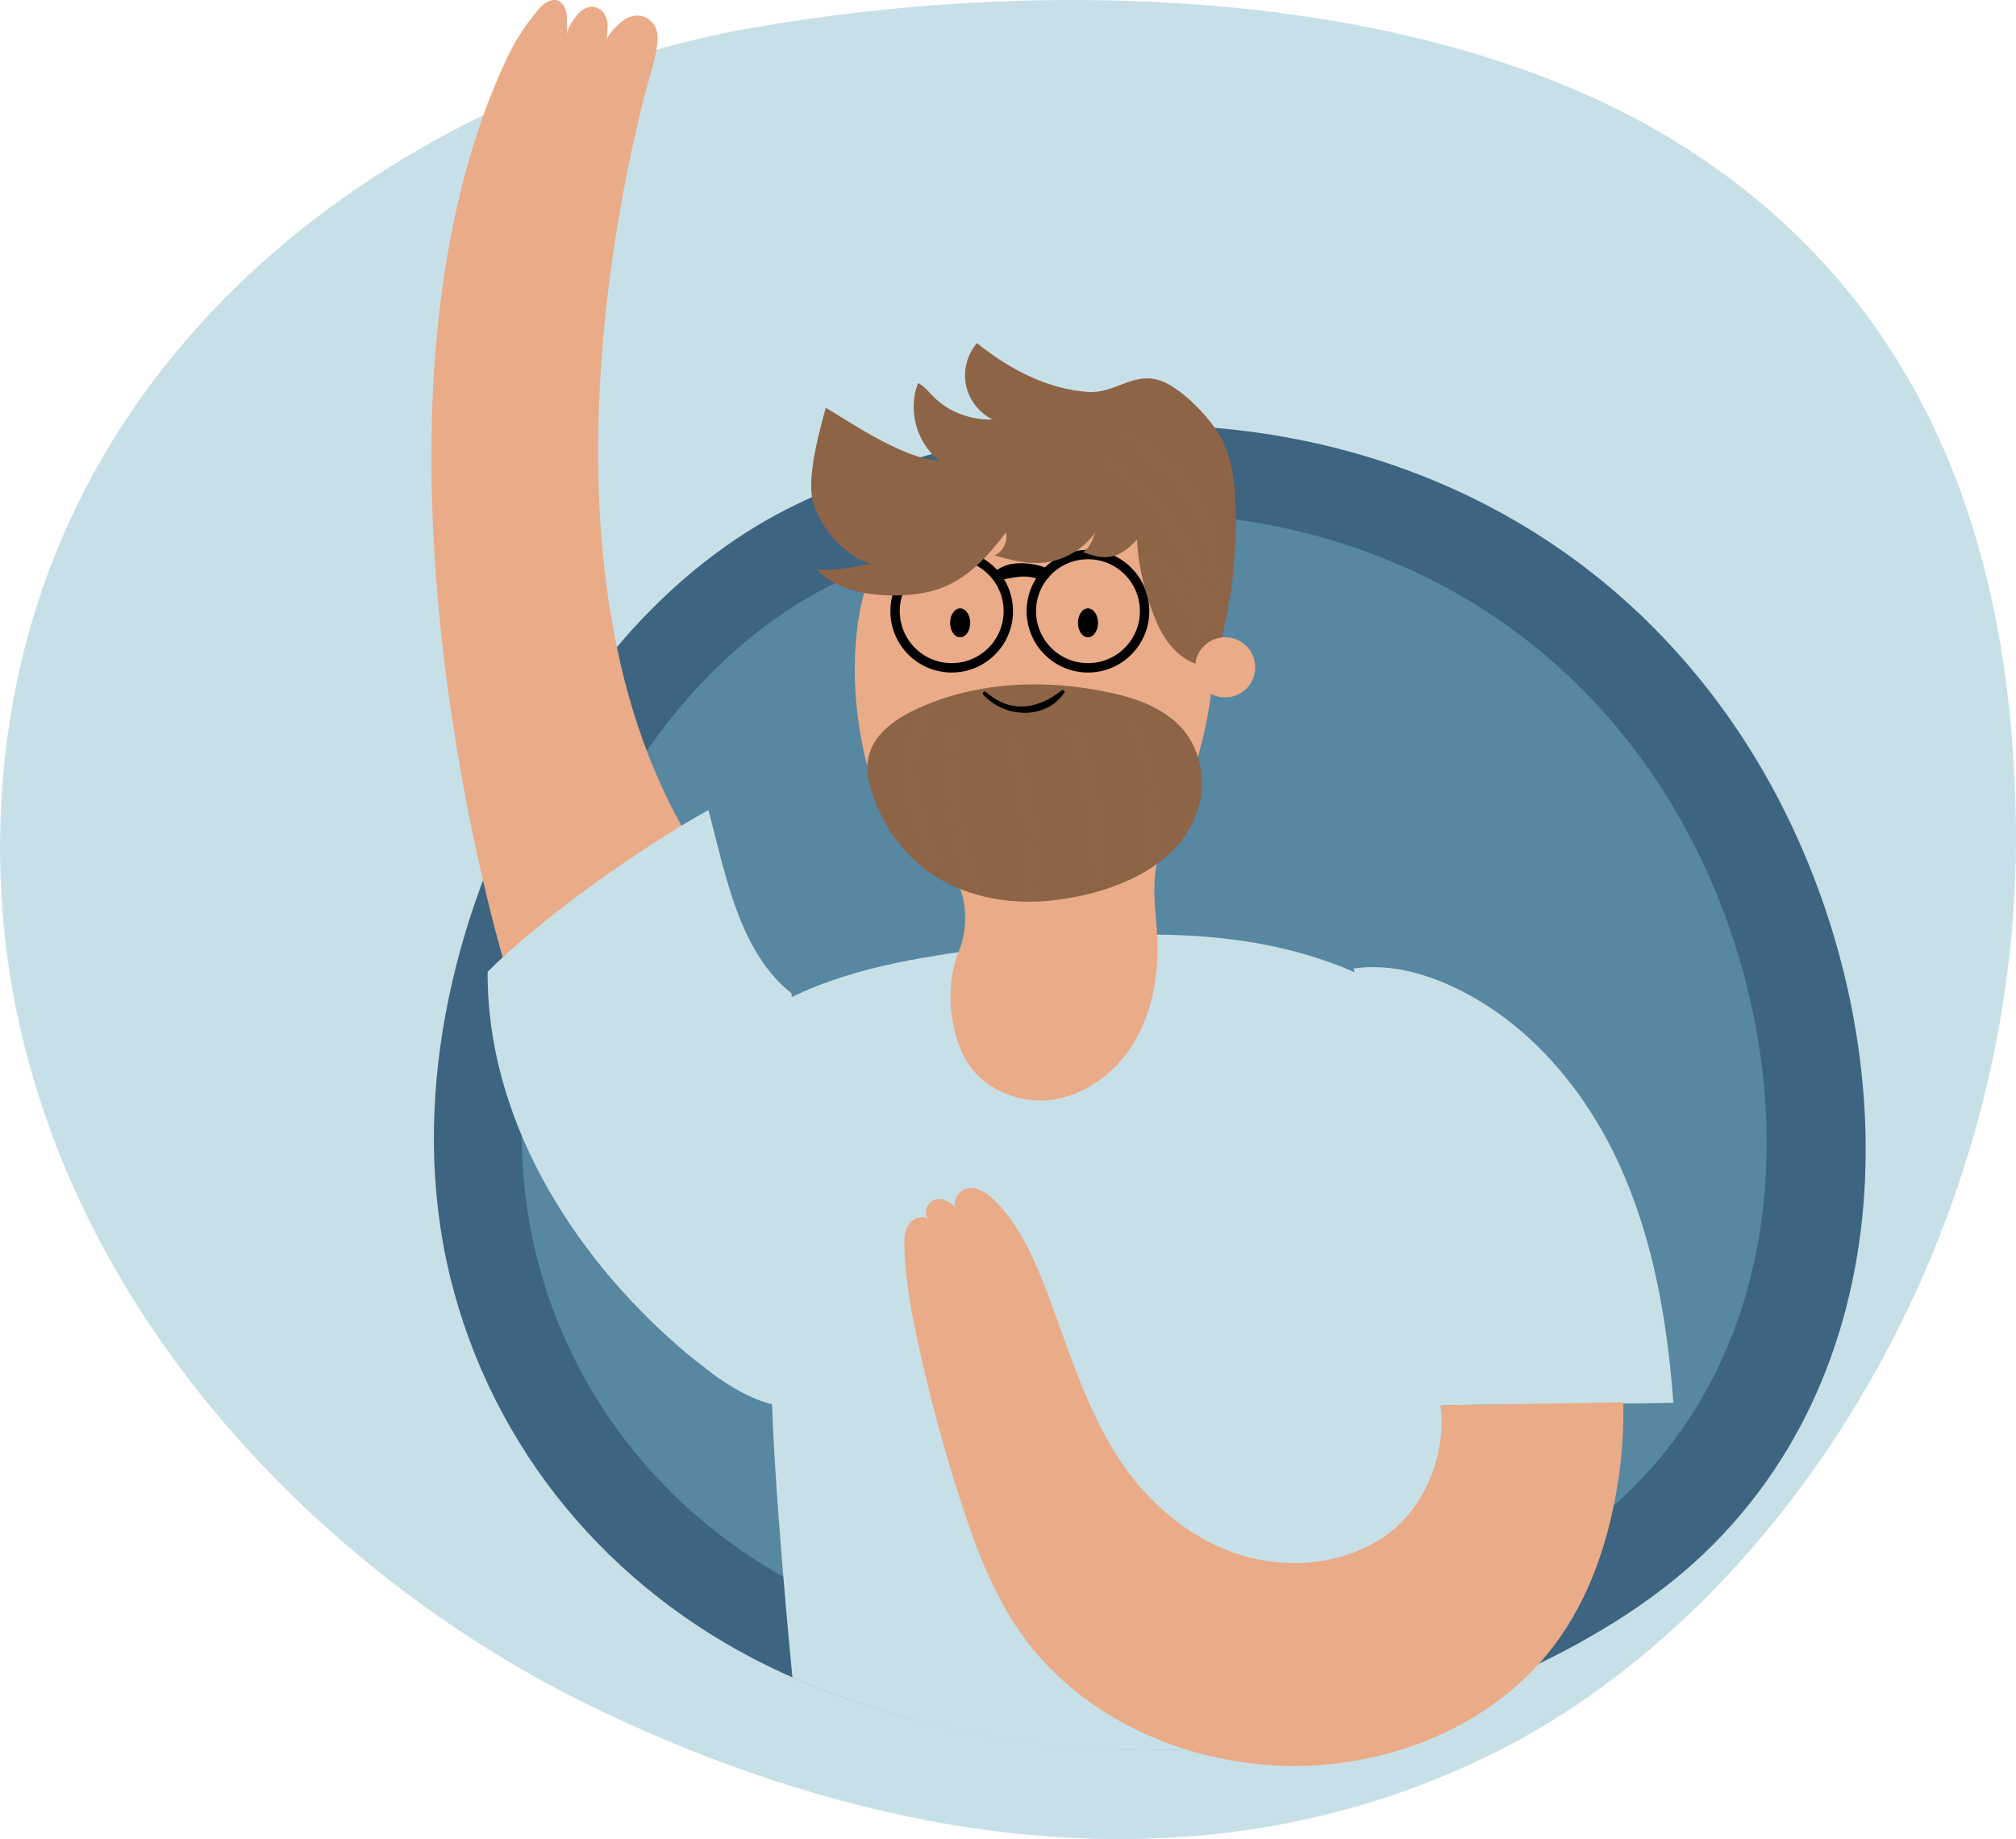 <?xml version="1.0" encoding="utf-8"?>
<!-- Generator: Adobe Illustrator 19.0.0, SVG Export Plug-In . SVG Version: 6.00 Build 0)  -->
<svg version="1.1" xmlns="http://www.w3.org/2000/svg" xmlns:xlink="http://www.w3.org/1999/xlink" x="0px" y="0px"
	 viewBox="0 0 214.65 195.77" style="enable-background:new 0 0 214.65 195.77;" xml:space="preserve">
<style type="text/css">
	.st0{display:none;}
	.st1{display:inline;opacity:0.5;fill:#C7E0E8;}
	.st2{display:none;opacity:0.5;}
	.st3{fill:#C7E0E8;}
	.st4{display:inline;fill:#74ACC2;}
	.st5{display:inline;opacity:0.5;fill:#74ACC2;}
	.st6{display:inline;fill:#EAAB88;}
	.st7{display:inline;opacity:0.5;fill:#EAAB88;}
	.st8{display:inline;fill:#D8A821;}
	.st9{display:inline;}
	.st10{fill:#C67409;}
	.st11{fill:#EAAB88;}
	.st12{fill:#C8615A;}
	.st13{opacity:0.5;}
	.st14{fill:#FFFFFF;}
	.st15{fill:#3D6480;}
	.st16{opacity:0.5;fill:#73AAC3;}
	.st17{fill:#8E6447;}
	.st18{fill:none;stroke:#000000;stroke-miterlimit:10;}
	.st19{display:inline;fill:#C8615A;}
	.st20{fill:#F4D0B8;}
	.st21{fill:#D8A821;}
	.st22{display:inline;opacity:0.5;fill:#C8615A;}
	.st23{opacity:0.5;fill:#C8615A;}
	.st24{display:inline;fill:#3D6480;}
	.st25{display:inline;opacity:0.5;fill:#73AAC3;}
	.st26{fill:#473430;}
	.st27{fill:#74ACC2;}
	.st28{opacity:0.5;fill:#74ACC2;}
	.st29{display:inline;fill:#8E6447;}
	.st30{fill:#60391E;}
	.st31{opacity:0.2;}
	.st32{display:inline;fill:#C67409;}
	.st33{display:inline;opacity:0.5;fill:#8E6447;}
	.st34{fill:#1D262D;}
</style>
<g id="BACKGROUND" class="st0">
	<rect x="-137.16" y="-66.06" class="st1" width="500" height="500"/>
</g>
<g id="OBJECTS">
	<g class="st2">
		<path class="st3" d="M39.52,353.97c-0.2-0.04-0.4-0.08-0.6-0.12c2.93-8.01,9.99-10.79,18.65-11.23
			c18.3-0.92,35.77,7.22,53.93,9.73c16.91,2.34,34.47-0.34,49.82-7.61c10.31-4.88,19.52-11.72,28.28-18.95
			c27.82-23,51.75-50.52,70.52-81.12c8.03-13.09,15.39-27.06,27.28-36.92c11.89-9.86,29.94-14.54,43.2-6.43
			c8.88,5.43,13.88,15.46,16.13,25.49c2.35,10.5,2.18,21.4,0.88,32.05c-4.84,39.69-25.94,77.36-58.14,101.68
			c-32.2,24.32-75.2,34.71-115.14,26.79c-25.81-5.12-49.82-17.37-75.76-21.72c-12.62-2.12-25.57-2.31-38.24-0.58
			c-4.9,0.67-10.04,1.6-14.68-0.11C41.02,363.22,37.1,358.2,39.52,353.97z"/>
		<path class="st3" d="M-25.66-44.74c-3-0.22-6.13-0.23-8.88,1.02c-2.75,1.25-5.02,4.07-4.8,7.15c0.18,2.58,2.05,4.77,4.27,6.01
			c2.22,1.23,4.76,1.68,7.25,2.1c3.56,0.61,7.12,1.21,10.69,1.82c3.34,0.57,6.77,1.13,10.08,0.41c3.31-0.72,6.51-3.05,7.3-6.42
			C2.62-42.8-19.95-44.31-25.66-44.74z"/>
		<path class="st3" d="M-45.61,353.45c-2.86-8.08-8.57-14.99-15.26-20.37c-7.75-6.24-17.44-10.74-27.19-9.94
			c-7.32,0.6-14.05,4.12-19.86,8.5c-2.84,2.14-5.57,4.57-7.2,7.76c-2.28,4.48-2.08,9.85-1.52,14.92
			c2.16,19.56,16.33,51.16,41.21,43.85C-56.63,392.64-38.21,374.37-45.61,353.45z"/>
		<path class="st3" d="M316.24,3.22c-2.86-8.08-8.57-14.99-15.26-20.37c-7.75-6.24-17.44-10.74-27.19-9.94
			c-7.32,0.6-14.05,4.12-19.86,8.5c-2.84,2.14-5.57,4.57-7.2,7.76c-2.28,4.48-2.08,9.85-1.52,14.92
			c2.16,19.56,16.33,51.16,41.21,43.85C305.22,42.41,323.64,24.14,316.24,3.22z"/>
		<path class="st3" d="M330.9,52.27c-0.46-0.41-0.94-0.81-1.45-1.19c-7.51-5.68-18.9-6.11-27.84-4.24
			c-10.2,2.14-21.76,11.38-22.61,27.86c-0.8,15.56,8.56,27.6,17.69,32.95c8.73,5.11,18.57,6.93,27.26,1.65
			c8.69-5.28,15.77-18.8,15.58-33.72C339.43,66.96,337.47,58.15,330.9,52.27z"/>
		<path class="st3" d="M150.12,137.6c-0.78-0.7-1.59-1.37-2.44-2.01c-12.68-9.59-31.9-10.32-46.99-7.15
			c-17.22,3.62-36.73,19.22-38.16,47.03c-1.35,26.27,14.45,46.58,29.86,55.62c14.73,8.63,31.35,11.69,46.01,2.78
			c14.66-8.92,26.62-31.73,26.3-56.92C164.51,162.41,161.21,147.55,150.12,137.6z"/>
		<ellipse class="st3" cx="-61.02" cy="-38.25" rx="8.73" ry="8.27"/>
		<ellipse class="st3" cx="41.94" cy="198.34" rx="154.23" ry="136.44"/>
	</g>
	<g class="st0">
		<path class="st4" d="M9.01-15.54c-26.75-29.76-72.75-24.51-100.15,1.36c-13.51,12.75-22.1,30.96-24.71,49.28
			c-4.76,33.29,10.4,72.75,43.62,85.22C-35.12,134.25,7.58,109,22.9,74.66c0.37-0.83,0.72-1.66,1.06-2.5
			c8.05-19.98,8.07-43.75-0.06-63.71C20.42-0.1,15.37-8.46,9.01-15.54z"/>
		<path class="st5" d="M2.43-10.2C-21.04-37.3-61.41-32.52-85.46-8.96c-11.86,11.62-19.39,28.2-21.69,44.89
			c-4.17,30.32,9.12,66.27,38.28,77.63c32.56,12.68,70.03-10.32,83.48-41.6c0.32-0.75,0.63-1.51,0.93-2.28
			c7.07-18.2,7.08-39.86-0.05-58.03C12.44,3.86,8.01-3.76,2.43-10.2z"/>
		<path class="st6" d="M-66.69,38.12c0,0-37.24-4.85-39.6,51.35c0,0,5.8,11.63,16.71,20.85L-66.69,38.12"/>
		<path class="st6" d="M-23.45,38.35c0,0,26.64-0.84,47.69,33.1c0,0-6.02,17.56-23.53,32.52L-25.42,40.5L-23.45,38.35z"/>
		<ellipse class="st7" cx="-46.16" cy="80.59" rx="52.46" ry="42.24"/>
		<path class="st8" d="M0.3,104.32c2.42-2.04,1.85-6.85,1.58-9.57c-0.56-5.81-2.08-11.54-3.81-17.09
			c-3.83-12.25-8.41-24.93-16.7-34.95c-10.51-12.69-29.21-12.54-43.3-6.83c-8.53,3.46-16.01,9.35-21.11,17.04
			c-8.5,12.84-10.09,29.28-8.86,44.27c0,0.02,0,0.04,0,0.06c0.36,4.42,1.12,8.8,2.32,13.07c0,0,21.38,19,51.74,12.7
			C-37.83,123.02-19.92,121.35,0.3,104.32z"/>
		<g class="st9">
			<path class="st10" d="M-10.02,56.37c-1-2.04-2.07-4.04-3.23-5.98l-70.94,4.34c-1.23,2.05-2.29,4.18-3.2,6.38L-10.02,56.37z"/>
			<path class="st10" d="M-5.14,68.04C-5.88,66.01-6.65,64-7.48,62l-82,5.02c-0.6,2.06-1.09,4.15-1.49,6.27L-5.14,68.04z"/>
			<path class="st10" d="M0.25,85.46l-92.49,5.66c0.05,2.04,0.17,4.07,0.33,6.08c0,0.02,0,0.04,0,0.06c0,0.01,0,0.02,0,0.03
				l93.38-5.72C1.15,89.52,0.74,87.48,0.25,85.46z"/>
			<path class="st10" d="M-18.56,116.72c3.6-1.77,7.54-4.02,11.67-6.89l-76.82,4.7c2.8,1.74,6.54,3.76,11.05,5.5L-18.56,116.72z"/>
			<path class="st10" d="M-16.98,44.84c-0.54-0.72-1.09-1.43-1.67-2.12c-10.51-12.69-29.21-12.54-43.3-6.83
				c-6.88,2.79-13.08,7.17-17.9,12.8L-16.98,44.84z"/>
			<path class="st10" d="M0.97,103.56c1.13-1.61,1.23-4.07,1.11-6.25l-93.28,5.71c0.34,2.05,0.76,4.09,1.29,6.1L0.97,103.56z"/>
			<path class="st10" d="M-1.3,79.77c-0.21-0.71-0.43-1.41-0.64-2.11c-0.41-1.31-0.83-2.63-1.26-3.95l-88.6,5.42
				c-0.22,2.06-0.36,4.14-0.43,6.21L-1.3,79.77z"/>
		</g>
		<g class="st9">
			<path class="st11" d="M-38.73-14.24c-1.94-0.61-3.99-0.95-6.04-1.02C-55.22-15.61-65.63-8.31-65.86,2.4
				c-0.01,0.57,0.01,1.15,0.05,1.72c0.77,9.24,8.48,17.02,18.05,17.74c13.03,0.99,23-11.67,20.69-23.73
				C-28.24-7.95-32.76-12.36-38.73-14.24z"/>
			<ellipse cx="-55.47" cy="-0.99" rx="0.96" ry="1.37"/>
			<ellipse cx="-43.34" cy="-0.99" rx="0.96" ry="1.37"/>
			<g>
				<g>
					<path class="st11" d="M-49.98-2.9c-0.69,1.93-1.07,4.47-0.05,6.35c0.22,0.41,0.93,0.24,0.9-0.24
						c-0.07-0.94-0.35-1.84-0.39-2.79c-0.04-1.04,0.04-2.11,0.27-3.12C-49.15-3.18-49.82-3.35-49.98-2.9L-49.98-2.9z"/>
				</g>
			</g>
			<g>
				<g>
					<path d="M-53.43,6c1.85,2.33,6.73,2.84,8.06-0.34c0.14-0.33-0.3-0.56-0.56-0.43c-1.19,0.59-2.07,1.43-3.48,1.47
						c-1.31,0.03-2.51-0.56-3.53-1.34C-53.33,5.05-53.69,5.67-53.43,6L-53.43,6z"/>
				</g>
			</g>
			<circle class="st11" cx="-37.93" cy="2.38" r="2.18"/>
			<circle class="st11" cx="-60.18" cy="2.38" r="2.18"/>
			<path class="st12" d="M-28.51,5.91c0.63,0.74,1.84,0.56,2.19-0.35c0.5-1.32,0.63-2.8,0.64-4.23c0.04-7.72-2.85-15.32-7.5-21.49
				c-1.13-1.51-2.39-2.95-3.93-4.03c-1.58-1.11-3.75-1.79-5.41-0.8c-0.82,0.49-1.41,1.37-1.54,2.32c-0.13,0.95,0.19,1.96,0.84,2.66
				c-1.98-1.83-3.25-3.97-5.18-5.84c-1.93-1.88-4.65-3.3-7.26-2.63c-1.18,0.31-2.25,1.05-2.9,2.08s-0.87,2.34-0.52,3.51
				c0.55,1.89,2.35,3.11,4.06,4.08c-1.6-0.26-3.22-0.33-4.84-0.24c-1.62,0.09-3.26,0.56-4.49,1.62c-1.23,1.06-1.97,2.76-1.6,4.34
				c0.16,0.7,0.53,1.34,0.96,1.91c1.35,1.77,3.39,2.93,5.52,3.54C-55.8-6.6-51.7-7.11-48.4-9.02c-0.43,0.55-0.35,1.53-0.02,2.15
				c0.4,0.74,1.17,1.23,1.92,1.56c1.05,0.45,2.2,0.63,3.34,0.55c2.64-0.18,4.94-1.52,6.92-3.16c-0.14,0.17-0.43,0.74-0.49,0.95
				c-0.33,1.26,0.03,2.68,0.92,3.63c0.9,0.95,2.29,1.39,3.57,1.13c0.35-0.07,0.73-0.24,0.82-0.58C-31.65,0.31-30.55,3.53-28.51,5.91
				z"/>
			<path class="st12" d="M-29.86-14.56c0.1-2.65,0.2-5.33,0.93-7.88c0.73-2.55,2.18-4.99,4.42-6.4c1.2-0.76,2.6-1.19,4.02-1.32
				c0.98-0.09,2.01-0.03,2.89,0.4c1.28,0.62,2.12,1.97,2.36,3.38c0.24,1.41-0.07,2.86-0.61,4.18c0.54-1.86,1.56-3.54,2.74-5.08
				c1.81-2.38,4.07-4.5,6.82-5.66c2.76-1.16,6.06-1.24,8.64,0.26c1.69,0.98,2.97,2.57,3.83,4.33c0.7,1.45,1.14,3.03,1.16,4.64
				c0.03,2.76-1.19,5.42-2.92,7.57c-1.73,2.15-3.95,3.85-6.2,5.45c1.84,0.44,3.59,1.41,4.77,2.9c1.18,1.48,1.74,3.5,1.27,5.33
				C3.82-0.69,2.5,0.76,0.94,1.7c-2.38,1.43-5.4,1.78-8.04,0.92c0.81,1.24,1.61,2.69,1.22,4.12C-6.33,8.4-8.2,9.23-9.9,9.59
				c-5.86,1.24-12.28-0.57-16.63-4.69C-27.03-1.72-30.1-7.93-29.86-14.56z"/>
			<circle class="st11" cx="-26.7" cy="5.31" r="4.38"/>
			<g>
				<g>
					<path class="st11" d="M-26.48,2.91c-0.67-0.41-1.25,0.68-1.49,1.16c-0.39,0.79-0.76,1.93-0.46,2.8c0.09,0.28,0.55,0.33,0.62,0
						c0.12-0.58,0.06-1.16,0.21-1.75c0.03-0.12,0.68-1.81,0.84-1.74C-26.44,3.53-26.16,3.1-26.48,2.91L-26.48,2.91z"/>
				</g>
			</g>
			<g>
				<g>
					<path class="st11" d="M-27.7,5.04c0.81,0.46,1.3,1.1,1.68,1.94c0.17,0.39,0.8,0.11,0.68-0.29c-0.29-0.99-1.09-1.82-2.02-2.23
						C-27.75,4.29-28.08,4.82-27.7,5.04L-27.7,5.04z"/>
				</g>
			</g>
			<g class="st13">
				<g>
					<path class="st12" d="M-25.94-5.57c6.78-6.87,14.48-12.47,23.3-16.42c0.76-0.34,0.1-1.46-0.65-1.12
						c-8.8,3.97-16.86,9.67-23.27,16.92C-26.93-5.77-26.34-5.17-25.94-5.57L-25.94-5.57z"/>
				</g>
			</g>
			<g class="st13">
				<g>
					<path class="st12" d="M-24.84-3.64c4.95-3.01,10.2-5.11,15.68-6.93c0.87-0.29,0.51-1.63-0.38-1.38
						c-5.62,1.59-10.91,4.29-15.83,7.41C-25.92-4.18-25.41-3.29-24.84-3.64L-24.84-3.64z"/>
				</g>
			</g>
			<g class="st13">
				<g>
					<path class="st12" d="M-25.05-1.17c4.79-0.9,9.58-1.22,14.42-1.64c0.87-0.08,0.9-1.4,0-1.38C-15.55-4.06-20.5-3.13-25.3-2.1
						C-25.91-1.97-25.65-1.06-25.05-1.17L-25.05-1.17z"/>
				</g>
			</g>
			<g class="st13">
				<g>
					<path class="st12" d="M-25.45-8.96c0.76-2.1,1.73-4.09,2.98-5.94c1.14-1.7,2.64-3.06,3.84-4.7c0.35-0.48-0.33-1.12-0.81-0.81
						c-3.57,2.38-5.87,7.18-7.1,11.15C-26.75-8.56-25.69-8.28-25.45-8.96L-25.45-8.96z"/>
				</g>
			</g>
			<path class="st11" d="M-54.15,20.24c0,0,2.5,7.28-0.61,13.33c0,0-7.18,1.66-9.87,3.5c0,0,19.2,14.22,37.1-1.42
				c0,0-3.57-1.99-8.55-2.98c0,0-2.54-7.05-0.19-13.73L-54.15,20.24z"/>
			<path class="st11" d="M-52.57,20.86c0,0,9.94,3.14,16.29-1.93c0,0-1.18,2.75-0.96,7.63C-37.23,26.57-47.43,26.97-52.57,20.86z"/>
			<circle class="st14" cx="-55.11" cy="33.8" r="1.28"/>
			<circle class="st14" cx="-52.48" cy="34.04" r="1.28"/>
			<circle class="st14" cx="-49.92" cy="34.04" r="1.28"/>
			<circle class="st14" cx="-47.36" cy="33.94" r="1.28"/>
			<circle class="st14" cx="-44.8" cy="33.94" r="1.28"/>
			<circle class="st14" cx="-42.24" cy="34.04" r="1.28"/>
			<circle class="st14" cx="-39.77" cy="33.73" r="1.28"/>
			<circle class="st14" cx="-37.38" cy="33.45" r="1.28"/>
			<circle class="st14" cx="-34.82" cy="33.15" r="1.28"/>
		</g>
	</g>
	<g>
		<path class="st3" d="M184.04,18.88c-1.63-1.21-3.34-2.38-5.13-3.5C152.29-1.31,111.94-2.58,80.27,2.93
			C44.11,9.23,3.16,36.38,0.17,84.79c-2.83,45.71,30.34,81.08,62.69,96.8c30.92,15.02,65.8,20.35,96.58,4.83
			c30.78-15.52,55.88-55.23,55.2-99.07C214.24,62.06,207.31,36.18,184.04,18.88z"/>
		<path class="st15" d="M126.41,45.35c-14.23-0.69-28.72,2.2-41.38,8.23c-12.66,6.03-22.27,17.09-28.74,29.33
			c-8.72,16.49-12.95,36.24-7.97,54.54c5,18.35,17.95,32.87,35.14,40.7c27.76,12.63,63.67,10.54,89.44-6.11
			c3.88-2.51,7.5-5.44,10.65-8.81c20.81-22.24,18.31-57.79,3.4-82.46c-4.89-8.09-11.29-15.25-18.88-20.89
			C155.97,50.88,141.42,46.07,126.41,45.35z"/>
		<path class="st16" d="M125.3,54.71c-12.38-0.6-24.97,1.91-35.98,7.16c-11.01,5.25-19.36,14.86-24.99,25.5
			c-7.58,14.33-11.26,31.51-6.93,47.42c4.35,15.95,15.6,28.58,30.56,35.39c24.13,10.98,55.36,9.16,77.76-5.31
			c3.37-2.18,6.52-4.73,9.26-7.66c18.09-19.34,15.92-50.25,2.95-71.69c-4.25-7.04-9.81-13.26-16.42-18.17
			C151,59.52,138.34,55.34,125.3,54.71z"/>
		<g>
			<path class="st3" d="M153.02,181.45c1.85-24.74,0.52-58.36-5.78-74.2c-0.49-1.22-1.16-2.92-2.27-3.43
				c-11.82-5.42-25.13-4.83-37.84-3.15c-7.69,1.01-15.81,2.03-22.89,5.5c-2.25,13.65-2.23,27.62-2.07,41.5
				c0.11,9.63,2.2,30.89,2.2,30.89c0.25,0.16,1.57,0.67,1.84,0.79C100.83,185.39,124.14,190.39,153.02,181.45z"/>
			<g>
				<g>
					<path class="st3" d="M97.26,105.79c0.07,9.03,4.53,18.91,15.12,17.76c9.7-1.05,13.99-11.73,15.36-20.04
						c0.11-0.66-0.9-0.94-1.01-0.28c-1.26,7.69-4.78,17.29-13.41,19.13c-4.41,0.94-9.33-0.77-11.91-4.5
						c-2.47-3.58-2.93-7.97-3.64-12.14C97.72,105.43,97.25,105.5,97.26,105.79L97.26,105.79z"/>
				</g>
			</g>
		</g>
		<g>
			<path class="st11" d="M123.23,91.73c-0.68,2.63-0.16,5.12-0.02,7.83c0.2,3.78-0.38,7.69-2.23,11c-1.85,3.31-5.1,5.94-8.85,6.49
				c-3.75,0.55-7.88-1.27-9.54-4.68c-1.62-3.35-1.88-7.69-0.49-11.13c0.93-2.3,0.89-4.98-0.11-7.25c3.18,1.78,7.17,2.29,10.76,1.62
				C116.34,94.94,120.33,93.94,123.23,91.73z"/>
			<path class="st11" d="M101.99,93.98c0,0,9.71,4.68,21.24-2.25c0,0-0.72,1.56-0.06,7.2C123.17,98.93,110.01,100.35,101.99,93.98z"
				/>
		</g>
		<g>
			<path class="st11" d="M53.75,102.68c0,0-17.59-57.59,0-96.02c0.97-2.12,2.13-3.96,3.64-5.73c0.69-0.81,1.93-1.49,2.66-0.27
				c0.33,0.57,0.34,1.26,0.33,1.92c0,0.38-0.01,0.76-0.01,1.14c0.01-0.7,0.75-1.76,1.19-2.26c1.01-1.15,2.61-0.94,3.05,0.62
				c0.21,0.77-0.02,1.54,0,2.26c-0.02-0.67,1.42-1.97,1.93-2.29c0.9-0.56,2.05-0.54,2.82,0.24c0.82,0.83,0.71,1.98,0.52,3.04
				c-0.14,0.77-0.32,1.53-0.54,2.29c0,0-14.77,48.78,3.44,80.65L53.75,102.68z"/>
			<g>
				<path class="st3" d="M84.28,105.74c-5.58-4.39-7.03-12.65-8.85-19.51c-6.93,3.81-17.97,11.59-23.51,17.23
					c-0.09,15.42,8.77,29.83,20.41,39.94c3.26,2.83,6.97,5.32,11.18,6.31C83.13,135.38,83.25,120.04,84.28,105.74z"/>
				<path class="st3" d="M84.28,105.74l-9.32,39.77c0,0,5.11,4.41,9.32,4.19V105.74z"/>
			</g>
		</g>
		<path class="st3" d="M146.22,113.28c0,0,3.18,67.41-49.21,67.73c0,0,20.73,11.3,56.01,0.44
			C153.02,181.45,152.87,130.05,146.22,113.28z"/>
		<g>
			<path class="st11" d="M127.04,58.43c-0.14-0.31-0.3-0.61-0.46-0.91c-1.92-3.62-5.26-5.97-9.27-6.78
				c-3.27-0.66-6.66-0.33-9.92,0.33c-5.07,1.03-10.28,3.11-13.24,7.36c-1.94,2.79-2.7,6.23-3,9.61c-0.33,3.78-0.08,7.45,0.65,11.15
				c0.71,3.57,1.72,6.68,4.31,9.38c3,3.12,7.46,4.71,11.73,4.85c4.87,0.17,10.06-1.36,14.01-4.23c1.09-0.79,2.11-1.69,2.94-2.75
				c1.41-1.79,2.22-3.95,2.83-6.12C129.58,73.29,130.22,65.2,127.04,58.43z"/>
			<ellipse cx="102.23" cy="66.3" rx="1.07" ry="1.54"/>
			<ellipse cx="115.84" cy="66.3" rx="1.07" ry="1.54"/>
			<g>
				<g>
					<path class="st11" d="M108.55,64.2c-0.73,2.21-0.97,4.78-0.03,6.97c0.15,0.36,0.64,0.08,0.59-0.25
						c-0.37-2.29-0.65-4.29-0.07-6.59C109.11,64.02,108.65,63.9,108.55,64.2L108.55,64.2z"/>
				</g>
			</g>
			<circle class="st11" cx="121.9" cy="70.09" r="2.45"/>
			<circle class="st11" cx="96.95" cy="70.09" r="2.45"/>
			<path class="st17" d="M104.29,73.37c4.97-0.91,10.19-0.57,15.02,0.62c2.02,0.5,4.07,1.36,5.69,2.71c2.54,2.12,3.5,5.69,2.69,8.93
				c-1.69,6.73-9.45,9.48-15.38,10.19c-4.4,0.53-9-0.17-12.8-2.57c-3.39-2.14-5.94-5.89-6.95-9.85c-1.23-4.82,3.02-7.22,6.72-8.64
				C100.89,74.14,102.58,73.68,104.29,73.37z"/>
			<circle class="st18" cx="101.33" cy="65.06" r="6.03"/>
			<circle class="st18" cx="115.84" cy="65.06" r="6.03"/>
			<g>
				<g>
					<path d="M106.54,61.73c1.48-0.26,2.69-0.65,4.16-0.01c0.96,0.42,1.55-0.97,0.56-1.32c-1.53-0.55-3.77-0.75-5.15,0.31
						C105.62,61.09,105.89,61.85,106.54,61.73L106.54,61.73z"/>
				</g>
			</g>
			<path class="st17" d="M129.42,70.4c1.58-5.34,2.31-10.93,2.14-16.5c-0.08-2.61-0.38-5.31-1.7-7.56c-1.22-2.08-4.3-5.31-6.63-5.92
				c-2.73-0.72-4.6,1.5-7.42,1.3c-4.35-0.31-8.4-2.46-11.79-5.2c-1.04,1.21-1.49,2.91-1.17,4.48c0.32,1.56,1.4,2.96,2.83,3.66
				c-2.32,0.04-4.6-0.75-6.24-2.38c-0.54-0.54-1.02-1.15-1.69-1.51c-1.12,2.83-0.18,6.34,2.21,8.23
				c-3.67,0.07-11.18-5.18-12.04-5.59c-0.21,0.9-2.11,6.98-1.39,9.89c0.68,2.75,3.43,5.93,6.15,6.72c-1.95,0.39-3.72,0.7-5.7,0.61
				c1.95,2.05,4.97,2.7,7.79,2.75c2.04,0.04,4.13-0.18,5.99-1.01c2.63-1.16,4.62-3.41,6.35-5.7c0.23,0.95-0.32,2.08-1.23,2.46
				c1.64,0.45,3.32,0.9,5.02,0.78c2.24-0.16,4.39-1.36,5.69-3.2c-0.27,0.81-0.57,1.59-1.27,2.07c0.88,0.31,1.8,0.62,2.73,0.51
				c1.2-0.14,2.2-0.96,3.01-1.85c0.09,2.33,0.64,4.72,1.38,6.93c0.42,1.25,0.9,2.48,1.63,3.58c0.72,1.1,1.7,2.06,2.91,2.58
				C127.88,70.92,128.7,71.04,129.42,70.4z"/>
			<circle class="st11" cx="130.45" cy="71.04" r="3.2"/>
			<g>
				<g>
					<path class="st11" d="M131.04,69.67c0-0.01,0-0.02,0-0.03c-0.01-0.16-0.16-0.29-0.32-0.24c-0.56,0.18-0.89,0.9-1.12,1.39
						c-0.29,0.6-0.6,1.37-0.53,2.04c0.04,0.32,0.46,0.4,0.57,0.08c0.26-0.73,0.32-1.46,0.69-2.17c0.15-0.29,0.33-0.58,0.53-0.84
						C130.92,69.83,131.05,69.78,131.04,69.67L131.04,69.67z"/>
				</g>
			</g>
			<g>
				<g>
					<path class="st11" d="M130,71c0.32,0.53,0.53,1.03,0.72,1.62c0.09,0.26,0.54,0.24,0.51-0.07c-0.07-0.66-0.41-1.35-0.9-1.8
						C130.16,70.59,129.87,70.79,130,71L130,71z"/>
				</g>
			</g>
			<g class="st13">
				<g>
					<path class="st17" d="M129.8,65.6c-0.1-3.93-0.25-8.31-2.05-11.9c-1.64-3.28-4.75-5.73-7.97-7.35c-0.2-0.1-0.36,0.17-0.18,0.3
						c2.95,2.08,5.99,3.98,7.65,7.34c1.74,3.54,1.78,7.75,2.09,11.6C129.36,65.89,129.81,65.9,129.8,65.6L129.8,65.6z"/>
				</g>
			</g>
			<g class="st13">
				<g>
					<path class="st17" d="M118.04,49.4c5.62,4.18,8.71,9.71,10.38,16.42c0.05,0.21,0.41,0.17,0.38-0.05
						c-0.71-6.72-5.07-12.96-10.62-16.61C118.03,49.06,117.9,49.29,118.04,49.4L118.04,49.4z"/>
				</g>
			</g>
			<g class="st13">
				<g>
					<path class="st17" d="M122.38,59.03c2.45,2.52,3.86,5.19,5.22,8.39c0.11,0.25,0.46,0.06,0.41-0.17
						c-0.63-3.26-2.85-6.39-5.39-8.46C122.46,58.64,122.22,58.87,122.38,59.03L122.38,59.03z"/>
				</g>
			</g>
			<g class="st13">
				<g>
					<path class="st17" d="M98.06,76.54c-1.2,2.28-1.51,4.68-1.19,7.22c0.32,2.51,0.93,6.02,2.72,7.95
						c0.12,0.13,0.31-0.04,0.24-0.18c-2.14-4.4-3.65-10.17-1.43-14.79C98.51,76.51,98.18,76.31,98.06,76.54L98.06,76.54z"/>
				</g>
			</g>
			<g class="st13">
				<g>
					<path class="st17" d="M101.28,77.86c-0.71,5.01-0.33,12.35,2.45,16.75c0.07,0.11,0.26,0.04,0.21-0.09
						c-1.8-5.34-2.74-10.95-2.33-16.62C101.62,77.72,101.31,77.68,101.28,77.86L101.28,77.86z"/>
				</g>
			</g>
			<g class="st13">
				<g>
					<path class="st17" d="M107.73,79.03c0.95,5.48,2.21,10.95,1.93,16.55c-0.01,0.19,0.31,0.24,0.34,0.05
						c0.96-5.34-0.63-11.52-1.95-16.68C108,78.72,107.69,78.81,107.73,79.03L107.73,79.03z"/>
				</g>
			</g>
			<g class="st13">
				<g>
					<path class="st17" d="M114.03,77.83c2.14,5.54,2.31,10.88,2.27,16.75c0,0.23,0.33,0.22,0.35,0c0.66-5.64,0.29-11.75-2.29-16.89
						C114.27,77.51,113.95,77.64,114.03,77.83L114.03,77.83z"/>
				</g>
			</g>
			<g class="st13">
				<g>
					<path class="st17" d="M120.54,77.57c1.87,4.45,2.35,8.92,1.6,13.68c-0.04,0.26,0.35,0.38,0.41,0.11
						c1.06-4.71,0.39-9.59-1.78-13.89C120.7,77.35,120.48,77.44,120.54,77.57L120.54,77.57z"/>
				</g>
			</g>
			<g>
				<g>
					<path d="M104.7,73.96c2.24,2.46,6.62,2.73,8.62-0.22c0.13-0.19-0.14-0.35-0.3-0.23c-2.57,2-5.42,2.46-8.03,0.16
						C104.79,73.5,104.52,73.76,104.7,73.96L104.7,73.96z"/>
				</g>
			</g>
		</g>
		<path class="st3" d="M144.11,103.1c3.61-0.54,7.3,0.41,10.61,1.95c7.94,3.71,13.96,10.82,17.63,18.78
			c3.67,7.96,5.17,16.76,5.82,25.5c-9.32,0.16-18.41,0.14-27.73,0.31c-1.13-10.97-2.5-21.8-3.63-32.77
			c-0.24-2.38-0.49-4.77-1.01-7.1C145.34,107.66,144.8,105.15,144.11,103.1z"/>
		<path class="st11" d="M172.84,149.27c0.08,4.04-0.34,8.09-1.24,12.02c-1.06,4.66-2.82,9.21-5.58,13.12
			c-6.84,9.7-19.43,14.41-31.26,13.46c-10.09-0.8-20.08-5.61-25.96-13.86c-2.98-4.18-4.83-9.05-6.42-13.93
			c-1.86-5.7-3.43-11.5-4.69-17.37c-0.7-3.28-1.31-6.6-1.4-9.95c-0.02-0.85,0.01-1.77,0.5-2.46c0.49-0.7,1.6-1.01,2.21-0.41
			c-0.8-0.52-0.36-1.94,0.56-2.19c0.92-0.25,1.88,0.36,2.4,1.16c-0.79-0.78,0.09-2.27,1.19-2.38c1.1-0.11,2.1,0.64,2.88,1.43
			c2.43,2.48,3.92,5.72,5.18,8.95c2.6,6.67,4.51,13.75,8.7,19.55c3.06,4.23,7.36,7.66,12.37,9.17s10.7,0.95,15.04-1.96
			c4.34-2.91,6.75-8.85,6.05-14.02L172.84,149.27z"/>
	</g>
	<g class="st0">
		<path class="st4" d="M281.25-27.1c-8.35-2.04-17.02-2.42-25.56-0.62c-34.68,7.3-48.03,42.32-51.1,74.02
			c-1.77,18.25-0.02,37.16,6.88,54.25c4.11,10.19,10.09,19.61,17.82,27.44c2.58,2.62,5.35,5.05,8.27,7.29
			c17.17,13.16,39.37,17.92,60.08,10.9c32.21-10.92,45.55-49.7,46.38-80.7c0.71-26.48-8.05-53.4-27.09-72.28
			c-8.4-8.33-18.59-14.74-29.79-18.57C285.2-26.04,283.23-26.62,281.25-27.1z"/>
		<path class="st5" d="M280.35-17.68c-7.32-1.82-14.91-2.16-22.4-0.56c-30.39,6.51-42.08,37.76-44.78,66.04
			c-1.55,16.28-0.02,33.15,6.03,48.4c3.6,9.09,8.84,17.5,15.62,24.48c2.26,2.33,4.69,4.51,7.25,6.5
			c15.05,11.74,34.5,15.98,52.64,9.72c28.22-9.74,39.91-44.34,40.64-71.99c0.62-23.62-7.06-47.64-23.74-64.48
			c-7.36-7.43-16.29-13.15-26.1-16.57C283.81-16.73,282.09-17.25,280.35-17.68z"/>
		<path class="st19" d="M214.33,107.17c-0.3-0.4,0.17-0.69,0.22-1.24c0.13-1.3,0.27-2.6,0.4-3.9c0.27-2.6,0.54-5.2,0.81-7.79
			c0.53-5.09,1.05-10.18,1.58-15.26c0.45-4.31,1.73-21.07,2.48-25.08c1.07-5.71,3.92-10.36,8.33-14.13
			c5.15-4.41,11.85-6.48,18.41-7.7c13.86-2.59,27.99-3.37,41.95-0.97c7.7,1.32,14.63,3.95,20.1,9.72
			c6.99,7.37,8.33,16.02,8.66,19.19c0,24.24,0.08,49.67,0.08,73.92c-2.88,2.88-7.4,6.8-13.7,10.08c-15.85,8.27-31.2,6.38-36.78,5.62
			C230.96,144.73,216.4,109.93,214.33,107.17z"/>
		<g class="st9">
			<g>
				<path class="st20" d="M277.59-8.69c-1.96-2.46-4.51-4.5-7.59-5.84c-11.63-5.07-24.89,2.78-28.11,14.58
					c-2.31,8.46,1.13,17.67,8.53,22.43c4.09,2.63,9.15,3.72,13.96,3c7.12-1.06,13.51-6.1,16.21-12.78
					C283.52,5.44,282.23-2.84,277.59-8.69z"/>
				<ellipse transform="matrix(0.995 -0.104 0.104 0.995 0.847 26.289)" cx="252.78" cy="5.02" rx="0.96" ry="1.37"/>
				<ellipse transform="matrix(0.995 -0.104 0.104 0.995 1.043 27.536)" cx="264.84" cy="3.75" rx="0.96" ry="1.37"/>
				<g>
					<g>
						<path class="st11" d="M258.17,2.54c-0.45,1.99-0.49,4.4,0.59,6.21c0.19,0.31,0.67,0.11,0.59-0.25
							c-0.49-1.99-0.99-3.74-0.69-5.83C258.69,2.36,258.24,2.22,258.17,2.54L258.17,2.54z"/>
					</g>
				</g>
				<g>
					<g>
						<path d="M255.5,11.73c1.99,2.04,7.11,2.26,8.01-1.11c0.08-0.31-0.27-0.6-0.56-0.43c-0.98,0.59-1.67,1.43-2.83,1.73
							c-1.46,0.39-2.88-0.07-4.13-0.84C255.59,10.84,255.18,11.39,255.5,11.73L255.5,11.73z"/>
					</g>
				</g>
				<circle class="st11" cx="270.57" cy="6.55" r="2.18"/>
				<circle class="st11" cx="248.44" cy="8.86" r="2.18"/>
				<path class="st21" d="M246.76-15.12c-0.8,0.54-1.56,1.12-2.27,1.73c-2.4,2.08-4.23,4.9-7.1,6.38c-0.86,0.44-3.57,1.68-4.52,1
					c1.25,0.9,2.94,1.14,4.39,0.62c-1.23,1.25-3.01,1.96-4.77,1.89c1.48,1.79,5.76,3.64,7.93,1.87c-2.31,1.89-5.25,3.57-8.15,2.84
					c1,0.25,2.29,1.83,3.27,2.36c3.29,1.76,7.09,1.58,10.45,0.14c1.69-0.72,3.23-1.73,4.65-2.9c1.09-0.9,3.32-2.41,3.64-3.86
					c-0.49,2.2-1.77,4.22-3.56,5.58c1.01,0.23,2.08,0.06,3.07-0.24c3.74-1.13,6.72-4.11,8.52-7.58c1.5-2.9,2.4-6.12,2.77-9.35
					c0.62-5.42-7.09-5.03-10.5-4.09C251.88-17.98,249.15-16.73,246.76-15.12z"/>
				<path class="st21" d="M281.9,6.07c1.55-0.97,1.56-3.05,1.37-4.66c-0.51-4.37-1.93-8.64-4.58-12.2
					c-2.79-3.75-6.79-6.78-11.36-7.87c-0.08-0.02-0.16-0.04-0.24-0.06c-2.04-0.46-4.18-0.6-6.26-0.35
					c-0.77,0.09,2.29,9.16,2.59,9.98c2.51,7.04,8.19,15.33,16.5,15.59c0.21,0.01,0.42,0,0.62-0.02
					C281.11,6.44,281.55,6.29,281.9,6.07z"/>
				<path class="st21" d="M297.24-3.19c0.49,1.7-0.43,3.7-2.04,4.44c1.5,0.09,3-0.36,4.33-1.05c1.34-0.69,2.54-1.62,3.73-2.54
					c-1.08,3.39-2.32,6.99-5.16,9.14c-1.64,1.24-3.69,1.86-5.74,1.94c2.37,1.19,5.24,0.58,7.74-0.3c-1.16,1.82-2.59,3.47-4.22,4.87
					c-0.97,0.84-2.04,1.6-3.25,2c-1.14,0.38-2.37,0.42-3.57,0.34c-2.78-0.17-5.72-1.1-7.36-3.36c-0.96-1.32-1.37-2.97-1.51-4.6
					c-0.11-1.25-0.07-2.54,0.31-3.74c0.32-1.03,0.98-2.29,1.94-2.85c0.77-0.45,1.82-0.3,2.68-0.35c2.76-0.18,5.49-0.8,8.06-1.85
					C293.57-1.26,297.33-2.86,297.24-3.19z"/>
				<g class="st13">
					<g>
						<path class="st21" d="M266.91-10.86c2,5.36,4.62,12,9.98,14.86c0.35,0.19,0.77-0.29,0.44-0.58c-2.26-1.99-4.26-3.93-5.85-6.53
							c-1.55-2.54-2.73-5.31-3.97-8.01C267.36-11.45,266.78-11.21,266.91-10.86L266.91-10.86z"/>
					</g>
				</g>
				<g class="st13">
					<g>
						<path class="st21" d="M268.31-12.96c3.17,1.34,5.38,5.21,7.07,8.08c1.6,2.73,2.36,5.9,3.96,8.58c0.1,0.16,0.38,0.1,0.37-0.1
							c-0.18-3.37-2.48-7.18-4.24-9.97c-1.7-2.7-3.83-6-6.92-7.15C268.23-13.64,267.99-13.1,268.31-12.96L268.31-12.96z"/>
					</g>
				</g>
				<g class="st13">
					<g>
						<path class="st21" d="M273.65-12.65c4.06,3.29,5.09,8.04,6.29,12.86c0.08,0.31,0.62,0.26,0.58-0.08
							c-0.64-4.99-2.16-10.27-6.56-13.18C273.72-13.21,273.43-12.84,273.65-12.65L273.65-12.65z"/>
					</g>
				</g>
				<g class="st13">
					<g>
						<path class="st21" d="M284.16,4.66c1.7,0.21,3.4,0.12,5.08-0.2c1.36-0.26,3.14-0.51,4.05-1.63c0.16-0.2,0.02-0.56-0.27-0.46
							c-3.01,0.97-5.66,1.61-8.86,1.71C283.78,4.1,283.8,4.62,284.16,4.66L284.16,4.66z"/>
					</g>
				</g>
				<g class="st13">
					<g>
						<path class="st21" d="M283.34,6.51c2.42,1.25,5.89,1.83,8.39,0.48c0.23-0.13,0.14-0.54-0.14-0.52
							c-1.28,0.11-2.52,0.44-3.82,0.39c-1.46-0.06-2.84-0.42-4.19-0.93C283.25,5.81,283.03,6.35,283.34,6.51L283.34,6.51z"/>
					</g>
				</g>
				<g class="st13">
					<g>
						<path class="st21" d="M282.48,8c0.99,3.53,6.96,5.23,10.16,4.51c0.27-0.06,0.3-0.53,0-0.57c-1.59-0.22-3.17-0.26-4.72-0.75
							c-1.65-0.52-4.23-1.6-4.93-3.33C282.86,7.56,282.38,7.67,282.48,8L282.48,8z"/>
					</g>
				</g>
				<g class="st13">
					<g>
						<path class="st21" d="M258.16-17.71c-5.68,0.64-12.61,4.71-14.53,10.39c-0.07,0.21,0.23,0.39,0.38,0.22
							c2.01-2.24,3.63-4.61,6.12-6.39c2.45-1.75,5.22-2.83,8.11-3.62C258.56-17.2,258.51-17.75,258.16-17.71L258.16-17.71z"/>
					</g>
				</g>
				<g class="st13">
					<g>
						<path class="st21" d="M259.41-16.19c-2.09,2.55-4.18,5.12-6.55,7.41c-2.58,2.49-5.46,4.3-8.48,6.18
							c-0.32,0.2-0.12,0.78,0.27,0.64c6.36-2.41,11.55-8.35,15.27-13.83C260.12-16.1,259.64-16.48,259.41-16.19L259.41-16.19z"/>
					</g>
				</g>
				<g class="st13">
					<g>
						<path class="st21" d="M260.07-14.42c-1.45,3.62-3.14,6.43-6.49,8.55c-0.28,0.17-0.1,0.67,0.23,0.55
							c3.78-1.3,5.89-5.31,6.85-8.94C260.77-14.65,260.21-14.78,260.07-14.42L260.07-14.42z"/>
					</g>
				</g>
				<g class="st13">
					<g>
						<path class="st21" d="M256.43-15.8c-1.4,1.27-2.76,2.57-4.24,3.76c-1.43,1.16-3.2,2.1-4.46,3.45c-0.17,0.18,0,0.53,0.26,0.44
							c1.62-0.55,3.04-1.82,4.36-2.89c1.62-1.31,3.16-2.74,4.5-4.34C257.1-15.66,256.72-16.06,256.43-15.8L256.43-15.8z"/>
					</g>
				</g>
				<circle class="st20" cx="280.99" cy="6.47" r="3.26"/>
				<g>
					<g>
						<path class="st11" d="M281.55,4.44C280,4.8,279.07,6.43,279,7.94c-0.01,0.29,0.42,0.34,0.49,0.07
							c0.38-1.33,0.74-2.63,2.16-3.18C281.89,4.73,281.81,4.38,281.55,4.44L281.55,4.44z"/>
					</g>
				</g>
				<g>
					<g>
						<path class="st11" d="M280.24,5.67c0.05,0.43,0.33,0.81,0.44,1.24c0.09,0.37,0.01,0.85,0.3,1.13c0.06,0.05,0.15,0.05,0.2,0
							c0.32-0.31,0.13-0.89,0.02-1.28c-0.13-0.44-0.3-1-0.71-1.24C280.39,5.47,280.23,5.54,280.24,5.67L280.24,5.67z"/>
					</g>
				</g>
			</g>
			<path class="st20" d="M257.05,25.22c0.54,0.78,1.34,2.14,1.65,3.99c0.36,2.14-0.07,3.97-0.55,5.22
				c-0.59,1.54-0.49,3.26,0.25,4.74c0.25,0.51,0.57,1.03,0.98,1.54c2.58,3.26,6.49,3.51,7.14,3.54c0.59,0,7-0.06,10.68-5.36
				c2.58-3.73,2.2-7.71,2.06-8.77c-0.69-0.9-1.49-2.15-2.12-3.74c-1.13-2.84-1.16-5.4-1.06-6.91
				C269.73,21.39,263.39,23.3,257.05,25.22z"/>
			<path class="st11" d="M257.31,25.36c0,0,8.42,2.63,16.69-4.05l-15.98,13.52C258.01,34.83,260.11,29.93,257.31,25.36z"/>
		</g>
		<path class="st22" d="M245.95,142.58c0,0-13.43-54.4-12.77-86.55c0,0,12.26,76.3,29.95,92.96
			C263.13,148.99,256.03,148.02,245.95,142.58z"/>
		<g class="st9">
			<path class="st23" d="M293.48,39.37c-0.36-0.56-2.08,61.44-27.69,110.09c0,0,16.56,3.15,29.52-2.56
				C295.31,146.91,309.68,64.58,293.48,39.37z"/>
			<path class="st20" d="M289.33,112.42c-0.54,3.64-3.39,6.49-6.4,8.6c-7.43,5.2-16.94,7.48-25.86,5.83
				c-8.92-1.65-17.1-7.31-21.47-15.26c-0.67-1.23-1.98-2.73-3.14-1.95c-0.99,0.66-0.54,2.19,0.01,3.24
				c-0.51-1.17-2.01-1.86-3.16-1.32c-1.15,0.54-1.51,2.34-0.55,3.17c-0.82-0.71-2.05-0.45-2.61,0.47c-0.98,1.6,0.24,4.03,0.87,5.55
				c0.6,1.45,1.3,2.86,2.07,4.23c1.56,2.74,3.44,5.3,5.57,7.63c4.04,4.43,8.94,8.07,14.3,10.73c10.29,5.12,22.61,5.98,33.52,2.36
				c14.27-4.75,25.35-16.69,31.8-30.27L289.33,112.42z"/>
			<path class="st12" d="M292.5,31.86c1.74,11.26,2.91,26.91,0.35,45.2c-1.93,13.83-5.47,25.44-8.93,34.39
				c11.26,1.47,22.51,2.95,33.77,4.42l0.98-55.62C318.68,60.26,316.66,35.64,292.5,31.86z"/>
		</g>
	</g>
	<g class="st0">
		<path class="st24" d="M56.37,193.18c-20.94-13.47-47.52-19.68-71.22-21.24c-19.74-1.3-39.88,0.98-58.51,7.79
			c-22.28,8.15-39.81,25.89-44.29,49.69c-6.9,36.71,20.85,69.07,52.57,83.3c36.41,16.33,80.62,17.42,117.4,1.73
			c18.01-7.68,32.11-23.21,37.75-41.99c5.42-18.04,2.23-37.39-7.59-53.32C75.89,208.46,66.84,199.92,56.37,193.18z"/>
		<path class="st25" d="M50.05,198.24c-19.03-12.24-43.19-17.88-64.73-19.3c-17.95-1.18-36.24,0.89-53.18,7.08
			c-20.25,7.4-36.18,23.53-40.25,45.16c-6.27,33.37,18.95,62.78,47.78,75.71c33.09,14.85,73.27,15.83,106.7,1.57
			c16.37-6.98,29.18-21.1,34.31-38.17c4.92-16.4,2.03-33.98-6.9-48.46C67.79,212.12,59.56,204.35,50.05,198.24z"/>
		<g class="st9">
			<path class="st11" d="M20.6,226.18c0,0,34.94,3.55,39.22,83.82c0,0-9.73,6.24-17.65,7.86L20.6,226.18z"/>
			<path class="st20" d="M29.51,238.05c0,0,21.06,12.33,21.89,76.29l-9.23,3.53C42.17,317.86,43.8,259.75,29.51,238.05z"/>
		</g>
		<g class="st9">
			<path class="st17" d="M-12.58,177.55c-5.21-0.35-10.62,1.16-14.72,4.22c-4.7,3.51-6.86,9.27-6.17,15.07
				c1.4,11.7,14.43,19.86,25.67,17.19c11.29-2.69,15.23-16.95,10.54-26.62c-0.84-1.74-1.97-3.33-3.34-4.7
				C-3.81,179.51-8.12,177.85-12.58,177.55z"/>
			<ellipse transform="matrix(-0.85 0.527 -0.527 -0.85 87.752 349.461)" cx="-5.86" cy="187.22" rx="0.96" ry="1.37"/>
			<ellipse transform="matrix(-0.85 0.527 -0.527 -0.85 72.034 366.716)" cx="-16.18" cy="193.61" rx="0.96" ry="1.37"/>
			<g>
				<g>
					<path class="st17" d="M-12.14,189.11c0.69,0.73,1.29,1.59,1.78,2.46c0.46,0.82,0.62,1.89,1.18,2.62
						c0.4,0.52,1.11,0.33,1.19-0.32c0.12-1.02-0.66-2.34-1.21-3.16c-0.64-0.96-1.42-1.69-2.34-2.38
						C-12.01,187.98-12.52,188.72-12.14,189.11L-12.14,189.11z"/>
				</g>
			</g>
			<g>
				<g>
					<path d="M-4.71,194.03c-0.43,1.17-1.15,2.27-2.25,2.91c-1.23,0.71-2.41,0.44-3.73,0.59c-0.39,0.04-0.5,0.47-0.19,0.71
						c1.31,0.99,3.42,0.47,4.69-0.36c1.33-0.87,2.12-2.17,2.29-3.74C-3.85,193.65-4.56,193.63-4.71,194.03L-4.71,194.03z"/>
				</g>
			</g>
			<circle class="st17" cx="-19" cy="199.33" r="2.18"/>
			<circle class="st17" cx="-0.08" cy="187.61" r="2.18"/>
			<path class="st26" d="M-27.34,208.87c-5.88-2.26-10.2-8.12-10.62-14.41c-0.17-2.58,0.26-5.16,0.21-7.74
				c-0.05-2.58-0.66-5.32-2.52-7.11c1.94-0.15,3.92,0.97,4.79,2.72c0.89-2.64,0.3-5.59-0.96-8.07c-1.26-2.48-3.15-4.58-5.02-6.64
				c4.92,0.1,9.7,2.87,12.24,7.09c1.59-3.72,1.42-8.04-0.54-11.58c1.8,0.27,3.61,0.6,5.28,1.31c1.68,0.71,3.23,1.83,4.16,3.39
				c0.71,1.18,1.03,2.55,1.34,3.9c0.83-3.2,0.61-6.67-0.64-9.73c1.9,0.81,3.72,1.9,5.06,3.47c1.34,1.57,2.16,3.67,1.87,5.71
				c1.35-3.04,1.38-6.64,0.09-9.7c3.16,2.8,5.35,6.73,5.78,10.93c0.43,4.19-1,8.6-4.01,11.55c-3.01,2.95-7.6,4.28-11.66,3.14
				c0.58,1.93-0.04,4.16-1.53,5.52c-1.49,1.36-3.77,1.77-5.64,1.02C-29.2,198.71-28.72,203.95-27.34,208.87z"/>
			<circle class="st17" cx="-28.27" cy="208.47" r="4.41"/>
			<g>
				<g>
					<path class="st17" d="M-29.03,205.82c-0.64,1.34-0.79,4.11,0.58,5.06c0.29,0.2,0.68-0.07,0.68-0.39c0-0.68-0.41-1.29-0.52-1.97
						c-0.13-0.8-0.01-1.55,0.12-2.34C-28.09,205.7-28.78,205.3-29.03,205.82L-29.03,205.82z"/>
				</g>
			</g>
			<g>
				<g>
					<path class="st17" d="M-28.88,208.31c0.46,0.17,0.88,0.42,1.24,0.76c0.32,0.31,0.54,0.76,0.91,1c0.27,0.17,0.7-0.05,0.67-0.38
						c-0.08-1.12-1.65-1.93-2.62-2.12C-29.17,207.46-29.35,208.13-28.88,208.31L-28.88,208.31z"/>
				</g>
			</g>
			<g class="st13">
				<g>
					<path class="st26" d="M-31.5,202.51c-3.8-3.78-4.17-8.17-4.56-13.25c-0.03-0.35-0.58-0.48-0.65-0.09
						c-0.89,5.01,0.68,10.71,4.83,13.84C-31.6,203.24-31.25,202.76-31.5,202.51L-31.5,202.51z"/>
				</g>
			</g>
			<g class="st13">
				<g>
					<path class="st26" d="M-30.57,201.75c-2.6-4.53-2.66-9.07-2.44-14.13c0.02-0.4-0.53-0.42-0.66-0.09
						c-1.83,4.83-0.17,10.4,2.51,14.56C-30.92,202.46-30.35,202.13-30.57,201.75L-30.57,201.75z"/>
				</g>
			</g>
			<g class="st13">
				<g>
					<path class="st26" d="M-30.46,199.17c-1.25-4.48-0.69-8.06,0.36-12.46c0.08-0.35-0.39-0.56-0.59-0.25
						c-2.36,3.74-2.02,9.02-0.26,12.92C-30.82,199.65-30.39,199.46-30.46,199.17L-30.46,199.17z"/>
				</g>
			</g>
		</g>
		<g class="st9">
			<path class="st20" d="M-44.62,230.45c6.89,16.32,9.95,30.59,11.42,41.14c2.01,14.43,0.53,51.3,0.53,51.3s33.17,9.03,75.77-4.9
				c0,0,3.82-68.45-21.57-91.68c-8.65-1.86-20.88-3.52-35.43-2.36C-26.5,224.96-36.94,227.76-44.62,230.45z"/>
			<g>
				<g>
					<path class="st20" d="M-20.82,233.01c1.45,5.18,3.36,9.9,8,13.01c4.42,2.95,10.12,3.94,15.3,2.87
						c4.76-0.99,9.28-3.83,11.62-8.18c2.13-3.96,2.56-9.38,0.04-13.28c-0.42-0.65-1.32-0.09-1.02,0.6
						c4.1,9.35-2.34,18.37-12.05,19.78c-4.67,0.68-9.68-0.4-13.59-3.07c-4.18-2.85-5.97-7.33-7.67-11.9
						C-20.34,232.44-20.94,232.59-20.82,233.01L-20.82,233.01z"/>
				</g>
			</g>
		</g>
		<g class="st9">
			<path class="st11" d="M-40.88,228.97c-6.15-1.56-18.62-5.62-30.13-16.57c-14.6-13.89-18.63-30.29-19.82-36.39
				c-4.81,4.24-9.62,8.47-14.43,12.71c1.77,9.55,6.75,28.99,22.36,47.62c20.1,23.99,45.28,31.61,54.45,33.92
				c0.77-4.14,1.6-11.61-0.7-20.44C-31.94,239.07-37.85,232.1-40.88,228.97z"/>
			<path class="st17" d="M-91.48,177.06c-1.75-2.17-2.38-5-3.21-7.66c-0.3-0.97-0.8-2.08-1.81-2.27c-0.65-0.12-1.33,0.23-1.76,0.73
				c-0.44,0.5-0.68,1.14-0.91,1.77c-0.37-0.77-1.55-0.78-2.2-0.23c-0.65,0.55-0.9,1.43-1.11,2.26c-0.38-0.66-1.36-0.76-2.01-0.38
				c-0.65,0.38-1.03,1.11-1.27,1.83c-0.46,1.4-0.5,2.89-0.52,4.36c-0.06,3.67,0.01,7.45,1.41,10.84
				C-99.62,185.93-94.7,181.82-91.48,177.06z"/>
		</g>
		<g class="st9">
			<path class="st17" d="M-21.18,212.55c0.97,1.07,3.2,3.83,3.92,8.06c0.65,3.84-0.28,6.9-0.79,8.27c-0.01,1.23,0.06,7.6,5.02,12.4
				c4.53,4.38,11.38,5.77,17.7,3.64c4.43-2.05,7.22-6.49,7.1-11.22c-0.17-6.59-5.91-9.96-6.2-10.13c-0.79-1.03-1.64-2.24-2.3-3.71
				c-1.14-2.54-2.26-6.45-2.18-11.92L-21.18,212.55z"/>
			<path class="st17" d="M1.09,207.93c0,0-3.65,8.22-17.9,6.08l22.16,9.26C5.35,223.27,0.54,216.98,1.09,207.93z"/>
		</g>
	</g>
	<g class="st0">
		<g class="st9">
			<path class="st27" d="M248.71,214.85c-20.49-5.35-42.21-4.53-62.98-0.41c-14.84,2.94-29.9,7.86-40.86,18.28
				c-12.18,11.58-17.88,29.19-16.23,45.91c1.65,16.72,10.22,32.4,22.41,43.97c24.54,23.29,62.86,32.78,95.18,21.84
				c29.92-10.13,60.29-37.55,59.5-71.47c-0.29-12.68-6.21-24.93-14.81-34.09C279.92,227.17,264.17,218.89,248.71,214.85z"/>
			<path class="st28" d="M246.4,219.6c-18.99-4.96-39.13-4.2-58.39-0.38c-13.76,2.73-27.72,7.28-37.89,16.94
				c-11.29,10.73-16.57,27.06-15.05,42.57c1.53,15.51,9.47,30.04,20.78,40.77c22.75,21.6,58.28,30.39,88.24,20.25
				c27.74-9.39,55.9-34.81,55.17-66.26c-0.27-11.76-5.76-23.11-13.73-31.6C275.34,231.02,260.74,223.35,246.4,219.6z"/>
		</g>
		<path class="st29" d="M211.18,250.34c0.26,0.56,2.89,5.79,1.33,8.62c-1.05,1.89-4.76,0.92-6.35,0.56
			c-3.94-0.89-7.98-1.03-11.8,0.43c-2.88,1.1-4.98,2.59-6.29,3.68c2.41,3.11,6.52,7.65,12.76,11.59c6.15,3.88,11.92,5.63,15.74,6.47
			c5.15,0.8,13.11,1.39,22.46-0.63c6.6-1.43,11.9-3.72,15.73-5.75c-2.11-2.73-5.55-6.54-10.7-9.71c-8.46-5.21-15.61-3.35-16.54-7.55
			c-0.29-1.3-0.47-5.37,2.61-8.53C224.2,250.55,217.11,249.33,211.18,250.34z"/>
		<g class="st9">
			<path class="st17" d="M237.78,212c-3.18-3.62-7.6-6.09-12.63-6.76c-4.36-0.58-9.03-0.13-12.75,2.22c-2.35,1.48-4.2,3.64-5.81,5.9
				c-4.19,5.87-7.1,12.92-6.78,20.12c0.55,12.43,13.62,22.71,25.8,18.62c5.63-1.9,10.02-6.44,12.92-11.51
				c3.18-5.55,5.24-12.34,4.04-18.74C241.86,218.1,240.18,214.72,237.78,212z"/>
			<ellipse transform="matrix(0.914 0.405 -0.405 0.914 110.276 -64.934)" cx="208.81" cy="228.51" rx="1.01" ry="1.45"/>
			<ellipse transform="matrix(0.914 0.405 -0.405 0.914 113.374 -69.232)" cx="220.53" cy="233.69" rx="1.01" ry="1.45"/>
			<g>
				<g>
					<path class="st17" d="M214.88,228.9c-1.49,1.5-3.28,4.08-2.83,6.33c0.1,0.53,0.93,0.64,1.17,0.15
						c0.43-0.89,0.49-1.94,0.85-2.88c0.4-1.05,0.94-2.09,1.6-3C216.01,229.04,215.27,228.51,214.88,228.9L214.88,228.9z"/>
				</g>
			</g>
			<g>
				<g>
					<path d="M207.8,236.08c0.77,3.03,5.21,5.62,7.88,3.18c0.24-0.21,0.06-0.67-0.27-0.65c-1.53,0.1-2.88,0.53-4.35-0.19
						c-1.13-0.55-1.94-1.56-2.51-2.65C208.33,235.35,207.69,235.64,207.8,236.08L207.8,236.08z"/>
				</g>
			</g>
			<circle class="st17" cx="224.31" cy="239.26" r="2.3"/>
			<circle class="st17" cx="202.82" cy="229.76" r="2.3"/>
			<path class="st30" d="M200.61,220.98c0.28-2.03,0.73-6.79,5.38-11.85c8.79-9.56,22.24-8.45,31.93-2.27
				c8.12,5.18,10.37,16.38,6.37,25.57c-1.99,4.57-4.82,7.45-6.44,8.87c-1.6-1.02-3.2-2.04-4.8-3.05l3.77-8.41l-4.8,7.64l-3.68-2.39
				l4.2-10.28l-5.3,9.96l-7.02-4.32l3.54-12.31l-5.69,10.76l-3.76-2.16l6.13-10.12l-7.57,9.7L200.61,220.98z"/>
			<g class="st31">
				<g>
					<path class="st30" d="M203.89,221.33c0.76-2.07,1.52-4.07,2.75-5.91c1.24-1.85,2.82-3.25,4.4-4.79
						c0.28-0.28-0.08-0.74-0.42-0.55c-3.75,2.17-6.71,6.82-7.38,11.06C203.17,221.58,203.74,221.75,203.89,221.33L203.89,221.33z"/>
				</g>
			</g>
			<g class="st31">
				<g>
					<path class="st30" d="M206.2,222.96c1.73-2.62,3.31-5.33,5.23-7.82c1.92-2.51,4.2-4.42,6.54-6.51c0.36-0.32-0.1-0.82-0.49-0.63
						c-5.51,2.69-9.28,9.34-11.89,14.61C205.38,223.01,205.95,223.34,206.2,222.96L206.2,222.96z"/>
				</g>
			</g>
			<g class="st31">
				<g>
					<path class="st30" d="M210.03,223.05c1.01-1.48,2.1-2.92,3.28-4.27c1.11-1.27,2.41-2.37,3.48-3.66
						c0.24-0.28-0.07-0.78-0.42-0.55c-2.88,1.92-5.15,5.21-6.91,8.14C209.24,223.09,209.8,223.4,210.03,223.05L210.03,223.05z"/>
				</g>
			</g>
			<g class="st31">
				<g>
					<path class="st30" d="M223.11,231.03c0.96-5.27,3.11-10.25,6.1-14.68c0.29-0.43-0.38-0.96-0.73-0.56
						c-3.47,3.99-5.77,9.88-6.09,15.15C222.36,231.34,223.04,231.44,223.11,231.03L223.11,231.03z"/>
				</g>
			</g>
			<g class="st31">
				<g>
					<path class="st30" d="M225.5,231.43c1.09-4.04,3.36-7.42,5.32-11.05c0.16-0.3-0.2-0.54-0.45-0.35
						c-2.99,2.43-4.89,7.52-5.44,11.24C224.88,231.64,225.4,231.8,225.5,231.43L225.5,231.43z"/>
				</g>
			</g>
			<g class="st31">
				<g>
					<path class="st30" d="M231.15,235.4c1.25-4.4,3.36-8.31,4.96-12.55c0.11-0.3-0.35-0.58-0.55-0.32
						c-2.79,3.51-4.18,8.37-5.03,12.7C230.45,235.64,231.04,235.81,231.15,235.4L231.15,235.4z"/>
				</g>
			</g>
			<g class="st31">
				<g>
					<path class="st30" d="M236.96,239.05c2.61-4.1,4.65-9.65,3.69-14.57c-0.06-0.32-0.6-0.33-0.66,0
						c-0.35,2.31-0.36,4.64-0.89,6.94c-0.59,2.54-1.51,4.99-2.69,7.31C236.23,239.09,236.74,239.39,236.96,239.05L236.96,239.05z"/>
				</g>
			</g>
			<path class="st30" d="M228.65,202.79c-0.41-0.51,0.05-2.84,0.1-3.43c0.22-2.63,0.74-5.25,1.63-7.73c1.08-3,2.75-5.83,5.15-7.97
				c6.83-6.07,17.49-5.22,25.24-1.55c3.18,1.5,6.02,3.73,8.01,6.65c3.31,4.87,4.16,11.22,2.73,16.89c-0.04,0.16,1.02,1.26,1.13,1.41
				c0.84,1.17,1.56,2.44,2.09,3.78c3.27,8.17-3.61,17.19-11.49,19.24c-2.19,0.57-4.49,0.61-6.7,0.13c-3.73-0.81-7.1-2.85-10.03-5.22
				C246.49,225,228.66,202.8,228.65,202.79z"/>
			<g class="st31">
				<g>
					<path class="st30" d="M235.62,204.77c1.02-2.79,1.65-5.61,2.99-8.29c1.23-2.45,3.07-4.47,4.37-6.84
						c0.14-0.26-0.17-0.64-0.44-0.44c-4.11,3.1-7.38,10.41-7.53,15.49C235,205.05,235.51,205.08,235.62,204.77L235.62,204.77z"/>
				</g>
			</g>
			<g class="st31">
				<g>
					<path class="st30" d="M238.04,206.26c2.02-3.42,4.39-6.54,7.31-9.24c2.78-2.57,6.05-4.43,8.94-6.83
						c0.41-0.34-0.11-0.87-0.53-0.68c-3.59,1.6-7,4.54-9.79,7.27c-2.73,2.67-5.06,5.69-6.54,9.23
						C237.28,206.36,237.85,206.57,238.04,206.26L238.04,206.26z"/>
				</g>
			</g>
			<g class="st31">
				<g>
					<path class="st30" d="M240.69,208.85c2.6-2.1,5.13-4.23,8-5.96c2.66-1.61,5.59-2.6,8.28-4.1c0.42-0.23,0.12-0.82-0.31-0.74
						c-3.11,0.6-6.23,2.45-8.88,4.12c-2.75,1.73-5.44,3.74-7.58,6.19C239.9,208.7,240.35,209.13,240.69,208.85L240.69,208.85z"/>
				</g>
			</g>
			<g class="st31">
				<g>
					<path class="st30" d="M243.39,212.75c5.02-3.46,11.38-4.51,16.92-6.86c0.28-0.12,0.06-0.49-0.19-0.46
						c-3.39,0.49-6.74,1.81-9.9,3.09c-2.46,1-5.22,1.92-7.21,3.73C242.74,212.49,243.09,212.96,243.39,212.75L243.39,212.75z"/>
				</g>
			</g>
			<g class="st31">
				<g>
					<path class="st30" d="M245.37,215.82c5.19-0.86,10.4-0.85,15.59-1.5c0.35-0.04,0.52-0.62,0.09-0.69
						c-5.11-0.81-10.9,0.28-15.83,1.65C244.87,215.39,245.02,215.88,245.37,215.82L245.37,215.82z"/>
				</g>
			</g>
		</g>
		<path class="st8" d="M188.06,263.63c0,0-4.79,25.88-5.6,78.63c0,0,36.66,18.51,77.22-3.55c0,0-15.07-8.73-4.92-63.4
			C254.75,275.32,213.95,291.67,188.06,263.63z"/>
		<path class="st29" d="M188.6,263.2c-13.34-0.46-26-8.49-35.86-17.49c-9.54-8.71-18.15-18.43-25.65-28.95
			c-0.79-1.11-2.13-2.36-3.29-1.66c-1.09,0.66-0.74,2.31-0.25,3.49c-0.41-1.43-2.07-2.46-3.46-1.93s-1.82,2.57-0.65,4.01
			c-0.67-0.99-2.12-1.37-3.11-0.64c-2.04,1.5-1.38,4.34-0.67,6.37c4.29,12.39,11.73,23.3,20.26,33.14
			c8.53,9.84,19.1,18.4,30.47,24.74c1.14,0.63,13.67,6.61,13.76,6.31C180.16,290.6,188.6,263.2,188.6,263.2z"/>
		<path class="st29" d="M254.75,275.32c0,0,24.79,21.94,14.7,57.67c0,0-15.31,10.33-20.01,10.51c0,0,11.22-49.97-14.18-61.74
			L254.75,275.32z"/>
		<path class="st32" d="M190.56,261.83c-0.58-0.79-2.14-2.65-4.89-3.71c-5.13-1.96-10.44,0.51-12.58,5.51
			c-0.14,0.34-1.91,4.88,0.72,8.39c1.01,1.35,2.29,2.04,3.12,2.4c-0.44,0.07-3.08,0.51-4.79,3c-1.74,2.52-1.18,5.2-1.08,5.63
			c1.27,5.57,6.34,9.5,12.1,8.75c0.4,0.31,3.72,2.78,8.03,1.68c3.97-1.01,5.73-4.28,5.99-4.79c-1.14,2.21,0.06,5.79,1.48,7.54
			c3.06,3.76,8.55,4.88,13.02,3.24c4.61-1.69,6.5-5.6,6.84-6.35c0.09,0.61,0.77,4.72,4.66,7.19c4.95,3.14,12.61,1.49,16.78-2.28
			c2.07-1.87,3.04-3.97,3.48-5.15c0.57,0.81,2.5,3.34,6.11,4.43c8.29,2.52,18.86-3.68,17.86-13.06c-0.14-1.09-0.65-3.94-3-6.35
			c-3.92-4.02-9.5-3.22-10.08-3.13C248.73,276.67,209.83,287.96,190.56,261.83z"/>
		<polygon class="st19" points="213.1,257.35 227.41,257.35 229.16,260.2 211.88,259.63 		"/>
		<path class="st33" d="M211.43,250.89c0,0,6.21,4.72,13.5,1.46c0.1-0.04,0.19-0.09,0.29-0.13c0,0-0.41,4.75-12.12,5.15
			C213.1,257.35,213.14,255.11,211.43,250.89z"/>
	</g>
	<g class="st0">
		<circle class="st4" cx="301.13" cy="183.94" r="22.6"/>
		<circle class="st4" cx="-44.7" cy="357.31" r="22.6"/>
		<circle class="st24" cx="99.37" cy="332" r="22.6"/>
		<circle class="st4" cx="230.03" cy="165.19" r="7.77"/>
		<circle class="st24" cx="-18.66" cy="139.79" r="7.77"/>
		<circle class="st24" cx="141.28" cy="357.31" r="7.77"/>
		<circle class="st24" cx="47.78" cy="339.78" r="7.77"/>
		<circle class="st4" cx="-71.94" cy="332" r="7.77"/>
		<circle class="st4" cx="325.94" cy="230.88" r="13.19"/>
		<circle class="st24" cx="19.71" cy="139.79" r="13.19"/>
		<circle class="st4" cx="116.61" cy="-18.91" r="13.19"/>
		<circle class="st4" cx="173.79" cy="3.68" r="22.6"/>
	</g>
</g>
<g id="DESIGNED_BY_FREEPIK" class="st0">
	<g class="st9">
		<g id="XMLID_1_">
			<g id="XMLID_20_">
				<path id="XMLID_28_" class="st34" d="M122.94,401.38c-0.43,0.44-0.8,0.93-1.11,1.45l-0.47-0.24c-0.07-0.3-0.35-0.5-0.66-0.47
					c-0.33,0.04-0.57,0.34-0.53,0.67c0.04,0.33,0.34,0.57,0.67,0.53c0.07-0.01,0.13-0.03,0.18-0.05l0.45,0.23
					c-0.25,0.55-0.43,1.14-0.54,1.74l0.75,0.13c0.23-1.31,0.85-2.51,1.79-3.47L122.94,401.38z"/>
				<path id="XMLID_27_" class="st34" d="M128.43,399.08c-0.17,0-0.34,0.01-0.51,0.02l-0.07-0.63c0.19-0.15,0.3-0.39,0.27-0.64
					c-0.05-0.39-0.4-0.67-0.8-0.63c-0.39,0.05-0.67,0.4-0.63,0.8c0.03,0.25,0.19,0.46,0.4,0.56l0.07,0.62
					c-0.71,0.12-1.4,0.33-2.06,0.65l0.33,0.68c0.93-0.45,1.94-0.67,3-0.67c0.5,0,0.99,0.05,1.48,0.16l0.16-0.74
					C129.53,399.14,128.98,399.08,128.43,399.08z"/>
				<path id="XMLID_26_" class="st34" d="M135.03,401.62c0.33-0.04,0.57-0.34,0.53-0.67c-0.04-0.33-0.34-0.57-0.67-0.53
					c-0.31,0.04-0.54,0.3-0.53,0.61l-0.42,0.36c-0.42-0.43-0.89-0.81-1.41-1.14l-0.4,0.64c1.13,0.71,2.02,1.73,2.56,2.93l0.69-0.31
					c-0.25-0.55-0.57-1.07-0.94-1.55l0.4-0.35C134.91,401.63,134.97,401.63,135.03,401.62z"/>
				<path id="XMLID_25_" class="st34" d="M127.88,409.29c-0.39,0.02-0.78,0.03-1.16,0.03c-0.88,0-1.73-0.06-2.48-0.18
					c-0.39-0.06-0.85-0.15-1.27-0.29c1.05,1.86,3.07,3.13,5.39,3.13c2.86,0,5.26-1.92,5.95-4.5c-0.68,0.45-1.51,0.83-2.46,1.12
					C130.68,408.96,129.3,409.2,127.88,409.29z"/>
				<path id="XMLID_21_" class="st34" d="M128.43,400.59c-3.35,0-6.08,2.67-6.08,5.94c0,0.43,0.05,0.85,0.14,1.26
					c0.67,0.48,2.71,0.89,5.35,0.73c2.88-0.17,5.3-0.96,6.67-2.16c-0.01-0.19-0.02-0.39-0.05-0.58
					C134.08,402.83,131.49,400.59,128.43,400.59z M126.27,407.11c-1.02,0-1.85-0.83-1.85-1.85c0-1.02,0.83-1.85,1.85-1.85
					c1.02,0,1.85,0.83,1.85,1.85C128.12,406.28,127.29,407.11,126.27,407.11z M131.01,406.2c-0.75,0-1.36-0.61-1.36-1.36
					s0.61-1.36,1.36-1.36c0.75,0,1.36,0.61,1.36,1.36S131.76,406.2,131.01,406.2z"/>
			</g>
			<path id="XMLID_18_" class="st34" d="M144.44,402.46c-0.29-0.12-0.81-0.31-1.38-0.24c-0.55,0.07-0.84,0.34-0.84,1.01v0.87h2.23
				v1.72h-2.23v5.45h-1.93v-5.45h-1.34v-1.72h1.34v-0.89c0-1.68,0.9-2.78,2.57-2.78c0.64,0,1.16,0.12,1.59,0.31L144.44,402.46z"/>
			<path id="XMLID_16_" class="st34" d="M149.14,405.79c-0.18-0.03-0.36-0.05-0.53-0.05c-0.9,0-1.51,0.55-1.51,1.61v3.91h-1.93
				v-7.17h1.87v0.78c0.45-0.67,1.14-0.98,2.02-0.98c0.41,0,0.85,0.13,1.09,0.34L149.14,405.79z"/>
			<path id="XMLID_13_" class="st34" d="M156.81,407.67c0,0.22-0.01,0.49-0.04,0.65h-5.08c0.21,1.04,0.93,1.49,1.84,1.49
				c0.62,0,1.3-0.25,1.81-0.69l1.13,1.24c-0.81,0.75-1.85,1.09-3.06,1.09c-2.2,0-3.72-1.5-3.72-3.75c0-2.26,1.48-3.8,3.63-3.8
				C155.38,403.9,156.8,405.44,156.81,407.67z M151.69,407h3.18c-0.18-0.92-0.73-1.44-1.56-1.44
				C152.39,405.57,151.86,406.12,151.69,407z"/>
			<path id="XMLID_10_" class="st34" d="M164.46,407.67c0,0.22-0.01,0.49-0.04,0.65h-5.08c0.21,1.04,0.93,1.49,1.84,1.49
				c0.62,0,1.3-0.25,1.81-0.69l1.13,1.24c-0.81,0.75-1.85,1.09-3.06,1.09c-2.2,0-3.72-1.5-3.72-3.75c0-2.26,1.48-3.8,3.63-3.8
				C163.04,403.9,164.45,405.44,164.46,407.67z M159.34,407h3.18c-0.18-0.92-0.73-1.44-1.56-1.44
				C160.05,405.57,159.51,406.12,159.34,407z"/>
			<path id="XMLID_7_" class="st34" d="M172.8,407.68c0,2.15-1.49,3.77-3.47,3.77c-0.96,0-1.64-0.38-2.11-0.93v3.71h-1.92V404.1
				h1.89v0.79c0.47-0.58,1.15-0.98,2.14-0.98C171.31,403.9,172.8,405.52,172.8,407.68z M167.13,407.68c0,1.13,0.75,1.98,1.84,1.98
				c1.14,0,1.85-0.88,1.85-1.98c0-1.1-0.71-1.98-1.85-1.98C167.87,405.7,167.13,406.55,167.13,407.68z"/>
			<path id="XMLID_4_" class="st34" d="M175.91,401.75c0,0.7-0.54,1.23-1.24,1.23s-1.23-0.53-1.23-1.23c0-0.7,0.53-1.24,1.23-1.24
				S175.91,401.05,175.91,401.75z M175.65,411.27h-1.93v-7.17h1.93V411.27z"/>
			<path id="XMLID_2_" class="st34" d="M178.87,406.65l2.7-2.55h2.37l-3.48,3.38l3.5,3.8h-2.38l-2.72-2.9v2.9h-1.93v-10.66h1.93
				V406.65z"/>
		</g>
		<g>
			<path class="st34" d="M47.25,411.2v-1.05c-0.53,0.72-1.39,1.23-2.39,1.23c-1.85,0-3.15-1.41-3.15-3.71
				c0-2.26,1.29-3.72,3.15-3.72c0.95,0,1.82,0.47,2.39,1.25v-3.76h1.1v9.77H47.25z M47.25,409.28v-3.21
				c-0.4-0.62-1.24-1.14-2.12-1.14c-1.42,0-2.27,1.17-2.27,2.74c0,1.57,0.85,2.72,2.27,2.72C46.01,410.4,46.86,409.9,47.25,409.28z"
				/>
			<path class="st34" d="M49.77,407.66c0-2.05,1.46-3.71,3.49-3.71c2.14,0,3.4,1.67,3.4,3.79v0.28h-5.73
				c0.09,1.33,1.03,2.45,2.55,2.45c0.81,0,1.63-0.32,2.18-0.89l0.53,0.72c-0.7,0.7-1.65,1.08-2.81,1.08
				C51.28,411.38,49.77,409.87,49.77,407.66z M53.24,404.86c-1.51,0-2.26,1.27-2.31,2.36h4.64
				C55.56,406.16,54.85,404.86,53.24,404.86z"/>
			<path class="st34" d="M57.45,410.27l0.57-0.79c0.47,0.54,1.36,1.01,2.33,1.01c1.08,0,1.67-0.51,1.67-1.22
				c0-1.71-4.38-0.66-4.38-3.28c0-1.1,0.95-2.04,2.64-2.04c1.2,0,2.05,0.45,2.62,1.03l-0.51,0.76c-0.42-0.51-1.2-0.89-2.11-0.89
				c-0.97,0-1.57,0.48-1.57,1.11c0,1.55,4.38,0.53,4.38,3.28c0,1.19-0.95,2.14-2.78,2.14C59.15,411.38,58.16,411.03,57.45,410.27z"
				/>
			<path class="st34" d="M64.32,402.38c0-0.41,0.34-0.75,0.73-0.75c0.41,0,0.75,0.34,0.75,0.75c0,0.41-0.34,0.73-0.75,0.73
				C64.65,403.12,64.32,402.79,64.32,402.38z M64.51,411.2v-7.07h1.1v7.07H64.51z"/>
			<path class="st34" d="M67.42,413.02l0.56-0.82c0.59,0.7,1.29,0.97,2.3,0.97c1.17,0,2.27-0.57,2.27-2.12v-1.01
				c-0.51,0.72-1.38,1.26-2.37,1.26c-1.85,0-3.15-1.38-3.15-3.66c0-2.27,1.29-3.68,3.15-3.68c0.95,0,1.8,0.47,2.37,1.25v-1.07h1.1
				V411c0,2.34-1.64,3.08-3.37,3.08C69.08,414.07,68.26,413.84,67.42,413.02z M72.55,409.17v-3.09c-0.38-0.62-1.23-1.14-2.11-1.14
				c-1.42,0-2.27,1.13-2.27,2.7c0,1.55,0.85,2.7,2.27,2.7C71.32,410.32,72.17,409.78,72.55,409.17z"/>
			<path class="st34" d="M80.25,411.2v-4.63c0-1.24-0.63-1.64-1.58-1.64c-0.86,0-1.68,0.53-2.09,1.1v5.17h-1.1v-7.07h1.1v1.03
				c0.5-0.59,1.46-1.2,2.52-1.2c1.48,0,2.26,0.75,2.26,2.29v4.97H80.25z"/>
			<path class="st34" d="M82.77,407.66c0-2.05,1.46-3.71,3.49-3.71c2.14,0,3.4,1.67,3.4,3.79v0.28h-5.73
				c0.09,1.33,1.03,2.45,2.55,2.45c0.81,0,1.63-0.32,2.18-0.89l0.53,0.72c-0.7,0.7-1.66,1.08-2.81,1.08
				C84.28,411.38,82.77,409.87,82.77,407.66z M86.24,404.86c-1.51,0-2.26,1.27-2.31,2.36h4.64
				C88.56,406.16,87.86,404.86,86.24,404.86z"/>
			<path class="st34" d="M96.19,411.2v-1.05c-0.53,0.72-1.39,1.23-2.39,1.23c-1.85,0-3.15-1.41-3.15-3.71
				c0-2.26,1.29-3.72,3.15-3.72c0.95,0,1.82,0.47,2.39,1.25v-3.76h1.1v9.77H96.19z M96.19,409.28v-3.21
				c-0.4-0.62-1.25-1.14-2.12-1.14c-1.42,0-2.27,1.17-2.27,2.74c0,1.57,0.85,2.72,2.27,2.72C94.95,410.4,95.79,409.9,96.19,409.28z"
				/>
			<path class="st34" d="M102.53,411.2v-9.77h1.1v3.76c0.57-0.78,1.42-1.25,2.39-1.25c1.85,0,3.15,1.46,3.15,3.72
				c0,2.3-1.3,3.71-3.15,3.71c-1,0-1.86-0.51-2.39-1.23v1.05H102.53z M105.74,410.4c1.44,0,2.29-1.16,2.29-2.72
				c0-1.57-0.85-2.74-2.29-2.74c-0.86,0-1.73,0.53-2.11,1.14v3.21C104.01,409.9,104.88,410.4,105.74,410.4z"/>
			<path class="st34" d="M110.37,412.98c0.16,0.07,0.43,0.12,0.6,0.12c0.48,0,0.81-0.16,1.05-0.75l0.47-1.07l-2.96-7.15h1.19
				l2.36,5.8l2.34-5.8h1.2l-3.54,8.51c-0.42,1.03-1.14,1.42-2.08,1.44c-0.23,0-0.6-0.04-0.81-0.1L110.37,412.98z"/>
		</g>
	</g>
</g>
</svg>
